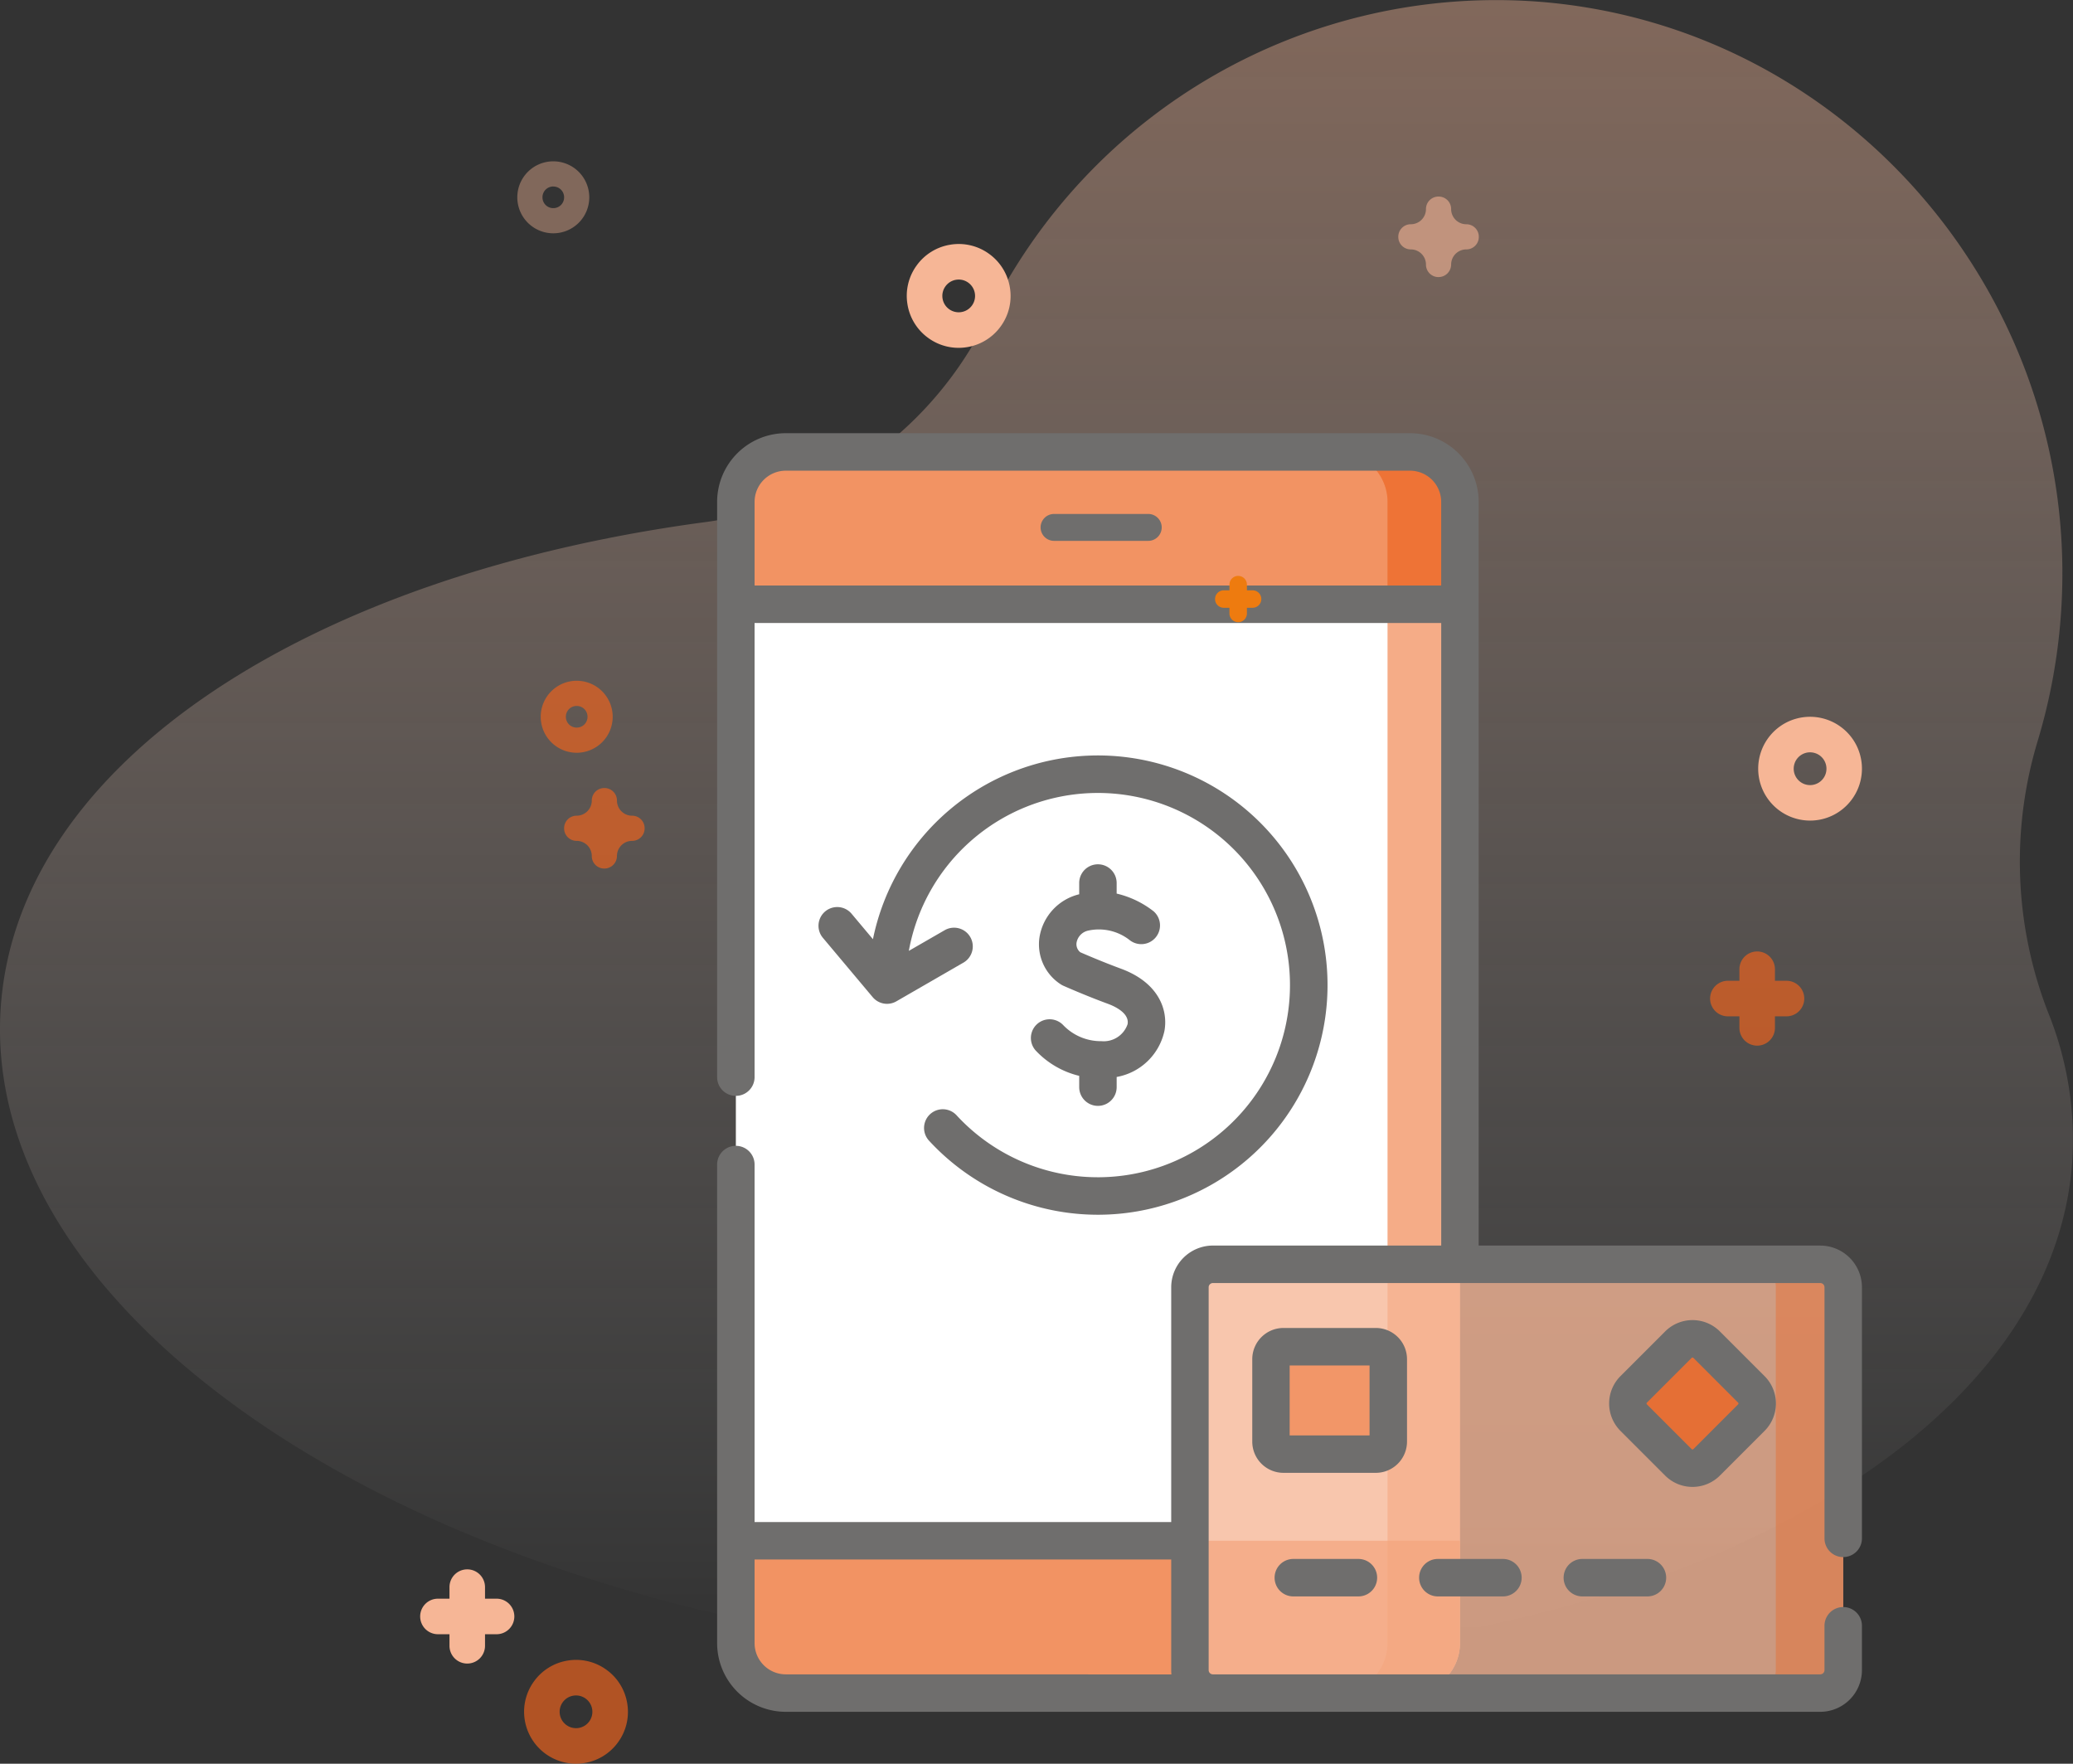 <svg xmlns="http://www.w3.org/2000/svg" xmlns:xlink="http://www.w3.org/1999/xlink" width="206.096" height="175.318" viewBox="0 0 206.096 175.318"><rect x="0" y="0" width="206.096" height="175.318" fill="#333333" stroke="none"/><defs><linearGradient id="a" x1="0.5" x2="0.5" y2="1" gradientUnits="objectBoundingBox"><stop offset="0" stop-color="#f6b696"/><stop offset="1" stop-color="#fff" stop-opacity="0"/></linearGradient></defs><path d="M1071.989,2758.084c-2.339,31.383,41.861,60.332,98.724,64.661s104.856-17.6,107.195-48.985a33.614,33.614,0,0,0-2.373-14.933,41.434,41.434,0,0,1-1.029-27.092,57.651,57.651,0,0,0,2.2-11.4c2.854-31.59-20.616-59.639-51.915-62.022a56.293,56.293,0,0,0-54.666,31.314,36.685,36.685,0,0,1-27.873,20.392C1102.879,2715.222,1073.8,2733.829,1071.989,2758.084Z" transform="translate(-1071.9 -2658.151)" opacity="0.4" fill="url(#a)" style="isolation:isolate"/><g transform="translate(41.772 16.036)"><g transform="translate(29.524 27.024)"><g transform="translate(1.862 1.862)"><path d="M34.25,12.465V125.909a4.965,4.965,0,0,0,4.965,4.965h62.059a4.965,4.965,0,0,0,4.965-4.965V12.465A4.965,4.965,0,0,0,101.274,7.5H39.215A4.965,4.965,0,0,0,34.25,12.465Z" transform="translate(-34.25 -7.5)" fill="#fff"/><path d="M282.449,7.5h-7.2a4.965,4.965,0,0,1,4.965,4.965V125.909a4.965,4.965,0,0,1-4.965,4.965h7.2a4.965,4.965,0,0,0,4.965-4.965V12.465A4.965,4.965,0,0,0,282.449,7.5Z" transform="translate(-215.425 -7.5)" fill="#ec631e" opacity="0.53"/><path d="M106.239,453.678V443.5H34.25v10.178a4.965,4.965,0,0,0,4.965,4.965h62.059A4.965,4.965,0,0,0,106.239,453.678Z" transform="translate(-34.25 -335.268)" fill="#ec631e" opacity="0.69"/><path d="M106.239,12.465V22.643H34.25V12.465A4.965,4.965,0,0,1,39.215,7.5h62.059A4.965,4.965,0,0,1,106.239,12.465Z" transform="translate(-34.25 -7.5)" fill="#ec631e" opacity="0.69"/><path d="M280.215,12.465V22.643h7.2V12.465A4.965,4.965,0,0,0,282.449,7.5h-7.2A4.965,4.965,0,0,1,280.215,12.465Z" transform="translate(-215.425 -7.5)" fill="#ec631e" opacity="0.24"/><path d="M278.775,375.422H218.4a2.284,2.284,0,0,1-2.284-2.284V335.084A2.284,2.284,0,0,1,218.4,332.8h60.38a2.284,2.284,0,0,1,2.284,2.284v38.054A2.284,2.284,0,0,1,278.775,375.422Z" transform="translate(-170.966 -252.048)" fill="#f6b696" opacity="0.78"/><path d="M285.693,332.8h-6.7a2.284,2.284,0,0,1,2.284,2.284v38.054a2.284,2.284,0,0,1-2.284,2.284h6.7a2.284,2.284,0,0,0,2.284-2.284V335.084A2.284,2.284,0,0,0,285.693,332.8Z" transform="translate(-177.884 -252.048)" fill="#ec631e" opacity="0.37"/><path d="M392.088,370.48l4.444,4.444a1.986,1.986,0,0,0,2.809,0l4.444-4.444a1.986,1.986,0,0,0,0-2.809l-4.444-4.444a1.986,1.986,0,0,0-2.809,0l-4.444,4.444A1.986,1.986,0,0,0,392.088,370.48Z" transform="translate(-302.822 -274.485)" fill="#ec631e" opacity="0.77"/><path d="M258.976,376.474h-9.185a1.241,1.241,0,0,1-1.241-1.241v-8.192a1.241,1.241,0,0,1,1.241-1.241h9.185a1.241,1.241,0,0,1,1.241,1.241v8.192A1.241,1.241,0,0,1,258.976,376.474Z" transform="translate(-195.353 -276.856)" fill="#ec631e" opacity="0.48"/></g><path d="M159.34,190.212a5.176,5.176,0,0,1-3.8-1.593,1.862,1.862,0,0,0-2.759,2.5,8.723,8.723,0,0,0,4.347,2.541v1.122a1.862,1.862,0,1,0,3.724,0v-1.011a5.922,5.922,0,0,0,4.753-4.594c.371-2.075-.571-4.785-4.326-6.17-1.827-.674-3.527-1.408-4.049-1.636a1.028,1.028,0,0,1-.363-.965,1.491,1.491,0,0,1,1.181-1.19,4.953,4.953,0,0,1,4.091.946,1.862,1.862,0,0,0,2.386-2.858,9.462,9.462,0,0,0-3.674-1.762v-1.05a1.862,1.862,0,1,0-3.724,0v1.118a5.243,5.243,0,0,0-3.947,4.268,4.73,4.73,0,0,0,2.11,4.682,1.851,1.851,0,0,0,.258.141c.086.038,2.135.95,4.441,1.8.652.24,2.146.918,1.949,2.022A2.506,2.506,0,0,1,159.34,190.212Z" transform="translate(-121.13 -129.777)" fill="#6f6e6d"/><path d="M81.005,164.791a1.862,1.862,0,0,0-2.742,2.519,22.828,22.828,0,1,0-5.551-20l-2.142-2.552a1.862,1.862,0,0,0-2.852,2.394l4.968,5.917a1.862,1.862,0,0,0,2.357.416l6.692-3.861a1.862,1.862,0,0,0-1.861-3.225L76.28,148.47a19.1,19.1,0,1,1,4.725,16.321Z" transform="translate(-57.221 -97.011)" fill="#6f6e6d"/><path d="M138.705,111.718a1.862,1.862,0,0,0,1.862-1.862V84.9a4.151,4.151,0,0,0-4.146-4.146H102.463V6.827A6.834,6.834,0,0,0,95.636,0H33.577A6.834,6.834,0,0,0,26.75,6.827V64.011a1.862,1.862,0,0,0,3.724,0V18.866H98.739V80.752h-22.7A4.151,4.151,0,0,0,71.895,84.9v23.334H30.474V72.7a1.862,1.862,0,1,0-3.724,0v47.572a6.834,6.834,0,0,0,6.827,6.827H136.421a4.151,4.151,0,0,0,4.146-4.146v-4.406a1.862,1.862,0,1,0-3.724,0v4.406a.423.423,0,0,1-.423.423H76.041a.423.423,0,0,1-.423-.423V84.9a.423.423,0,0,1,.423-.422h60.38a.423.423,0,0,1,.423.422v24.959a1.862,1.862,0,0,0,1.862,1.862ZM30.474,15.143V6.827a3.106,3.106,0,0,1,3.1-3.1H95.636a3.106,3.106,0,0,1,3.1,3.1v8.316Zm3.1,108.232a3.106,3.106,0,0,1-3.1-3.1v-8.316H71.895v11a4.175,4.175,0,0,0,.021.423Z" transform="translate(-26.75)" fill="#6f6e6d"/><path d="M258.354,450.792h-6.472a1.862,1.862,0,0,0,0,3.724h6.472a1.862,1.862,0,0,0,0-3.724Z" transform="translate(-194.597 -338.888)" fill="#6f6e6d"/><path d="M316.23,450.792h-6.472a1.862,1.862,0,1,0,0,3.724h6.472a1.862,1.862,0,1,0,0-3.724Z" transform="translate(-238.106 -338.888)" fill="#6f6e6d"/><path d="M374.106,450.792h-6.472a1.862,1.862,0,0,0,0,3.724h6.472a1.862,1.862,0,0,0,0-3.724Z" transform="translate(-281.615 -338.888)" fill="#6f6e6d"/><path d="M256.441,369.6V361.4a3.106,3.106,0,0,0-3.1-3.1h-9.185a3.106,3.106,0,0,0-3.1,3.1V369.6a3.106,3.106,0,0,0,3.1,3.1h9.185A3.107,3.107,0,0,0,256.441,369.6Zm-3.724-.621h-7.944v-6.951h7.944Z" transform="translate(-187.853 -269.356)" fill="#6f6e6d"/><path d="M392.3,371.727a3.835,3.835,0,0,1-2.721-1.125l-4.444-4.444a3.852,3.852,0,0,1,0-5.441l4.444-4.444a3.848,3.848,0,0,1,5.441,0l4.444,4.444a3.847,3.847,0,0,1,0,5.441l-4.444,4.444a3.835,3.835,0,0,1-2.721,1.125Zm0-12.859a.118.118,0,0,0-.088.036l-4.445,4.445a.124.124,0,0,0,0,.176l4.444,4.444a.125.125,0,0,0,.176,0l4.444-4.444a.124.124,0,0,0,0-.176l-4.444-4.445A.117.117,0,0,0,392.3,358.869Z" transform="translate(-295.327 -266.985)" fill="#6f6e6d"/><g transform="translate(32.16 8.028)"><path d="M2137.175,2660.158h-9.364a1.338,1.338,0,1,1,0-2.676h9.364a1.338,1.338,0,1,1,0,2.676Z" transform="translate(-2126.473 -2657.482)" fill="#6f6e6d"/></g></g><path d="M-892.519,1395.891a5.165,5.165,0,0,1-4.579-2.766,5.165,5.165,0,0,1,2.178-6.964,5.165,5.165,0,0,1,6.964,2.177,5.166,5.166,0,0,1-2.178,6.964A5.132,5.132,0,0,1-892.519,1395.891Zm1.565-2.153h0Zm-1.575-4.633a1.618,1.618,0,0,0-.752.186,1.628,1.628,0,0,0-.687,2.2,1.627,1.627,0,0,0,2.2.686,1.628,1.628,0,0,0,.686-2.195,1.615,1.615,0,0,0-.955-.8A1.638,1.638,0,0,0-892.53,1389.106Z" transform="translate(1030.711 -1330.359)" fill="#f6b696"/><path d="M-879.669,1611.135a5.167,5.167,0,0,1-5.088-4.322,5.125,5.125,0,0,1,.9-3.846,5.125,5.125,0,0,1,3.355-2.083,5.125,5.125,0,0,1,3.845.9,5.126,5.126,0,0,1,2.083,3.355,5.125,5.125,0,0,1-.9,3.845,5.126,5.126,0,0,1-3.355,2.083A5.194,5.194,0,0,1-879.669,1611.135Zm.006-6.786a1.662,1.662,0,0,0-.267.022,1.615,1.615,0,0,0-1.058.656,1.617,1.617,0,0,0-.284,1.212,1.63,1.63,0,0,0,1.869,1.341,1.615,1.615,0,0,0,1.058-.656,1.615,1.615,0,0,0,.283-1.212,1.615,1.615,0,0,0-.656-1.057,1.612,1.612,0,0,0-.945-.306Z" transform="translate(895.161 -1451.853)" fill="#ec631e" opacity="0.68"/><path d="M-771.988,1212.775a5.121,5.121,0,0,1-3-.969,5.126,5.126,0,0,1-2.083-3.355,5.125,5.125,0,0,1,.9-3.845,5.125,5.125,0,0,1,3.355-2.083,5.125,5.125,0,0,1,3.845.9,5.126,5.126,0,0,1,2.083,3.355,5.125,5.125,0,0,1-.9,3.845,5.126,5.126,0,0,1-3.355,2.083A5.22,5.22,0,0,1-771.988,1212.775Zm.561-1.813h0Zm-.547-4.974a1.653,1.653,0,0,0-.267.022,1.614,1.614,0,0,0-1.057.656,1.616,1.616,0,0,0-.284,1.212,1.615,1.615,0,0,0,.656,1.057,1.618,1.618,0,0,0,1.212.284,1.614,1.614,0,0,0,1.057-.656,1.616,1.616,0,0,0,.284-1.212,1.616,1.616,0,0,0-.656-1.057A1.612,1.612,0,0,0-771.974,1205.988Z" transform="translate(825.519 -1194.235)" fill="#f6b696"/><path d="M-621.418,1413.519h-1.148v-1.148a1.767,1.767,0,0,0-1.767-1.767,1.767,1.767,0,0,0-1.766,1.767v1.148h-1.148a1.767,1.767,0,0,0-1.766,1.767,1.767,1.767,0,0,0,1.766,1.767h1.148v1.148a1.767,1.767,0,0,0,1.766,1.766,1.767,1.767,0,0,0,1.767-1.766v-1.148h1.148a1.767,1.767,0,0,0,1.767-1.767,1.767,1.767,0,0,0-1.767-1.767Z" transform="translate(757.258 -1332.063)" fill="#ec631e" opacity="0.68"/><path d="M-906.479,1578.255h-1.148v-1.148a1.767,1.767,0,0,0-1.766-1.767,1.767,1.767,0,0,0-1.767,1.767v1.148h-1.148a1.767,1.767,0,0,0-1.766,1.767,1.767,1.767,0,0,0,1.766,1.767h1.148v1.148a1.766,1.766,0,0,0,1.767,1.767,1.766,1.766,0,0,0,1.766-1.767v-1.148h1.148a1.767,1.767,0,0,0,1.767-1.767A1.767,1.767,0,0,0-906.479,1578.255Z" transform="translate(914.075 -1435.378)" fill="#f6b696"/><path d="M-876.575,1332.5a3.577,3.577,0,0,1-3.578-3.578,3.577,3.577,0,0,1,3.578-3.578,3.577,3.577,0,0,1,3.578,3.578A3.577,3.577,0,0,1-876.575,1332.5Zm0-4.653a1.068,1.068,0,0,0-1.076,1.076,1.068,1.068,0,0,0,1.076,1.076,1.068,1.068,0,0,0,1.076-1.076A1.068,1.068,0,0,0-876.575,1327.849Z" transform="translate(892.138 -1273.71)" fill="#ec631e" opacity="0.68" style="isolation:isolate"/><path d="M-883.161,1186.349a3.576,3.576,0,0,1-3.578-3.577,3.577,3.577,0,0,1,3.578-3.578,3.577,3.577,0,0,1,3.578,3.578A3.576,3.576,0,0,1-883.161,1186.349Zm0-4.653a1.068,1.068,0,0,0-1.075,1.076,1.067,1.067,0,0,0,1.075,1.075,1.068,1.068,0,0,0,1.076-1.075A1.068,1.068,0,0,0-883.161,1181.7Z" transform="translate(896.397 -1179.194)" fill="#f6b696" opacity="0.4" style="isolation:isolate"/><path d="M-634.828,1197.113a1.239,1.239,0,0,1-1.251-1.251,1.506,1.506,0,0,0-1.5-1.5,1.239,1.239,0,0,1-1.251-1.251,1.239,1.239,0,0,1,1.251-1.251,1.506,1.506,0,0,0,1.5-1.5,1.239,1.239,0,0,1,1.251-1.251,1.239,1.239,0,0,1,1.251,1.251,1.505,1.505,0,0,0,1.5,1.5,1.239,1.239,0,0,1,1.251,1.251,1.239,1.239,0,0,1-1.251,1.251,1.506,1.506,0,0,0-1.5,1.5A1.255,1.255,0,0,1-634.828,1197.113Z" transform="translate(736.076 -1185.606)" fill="#f6b696" opacity="0.58" style="isolation:isolate"/><path d="M-869.565,1363.518a1.239,1.239,0,0,1-1.251-1.251,1.505,1.505,0,0,0-1.5-1.5,1.239,1.239,0,0,1-1.251-1.251,1.239,1.239,0,0,1,1.251-1.251,1.505,1.505,0,0,0,1.5-1.5,1.239,1.239,0,0,1,1.251-1.251,1.239,1.239,0,0,1,1.251,1.251,1.505,1.505,0,0,0,1.5,1.5,1.239,1.239,0,0,1,1.251,1.251,1.239,1.239,0,0,1-1.251,1.251,1.506,1.506,0,0,0-1.5,1.5A1.254,1.254,0,0,1-869.565,1363.518Z" transform="translate(887.879 -1293.218)" fill="#ec631e" opacity="0.68" style="isolation:isolate"/><path d="M-686.662,1297.269h-.564v-.565a.869.869,0,0,0-.868-.868.869.869,0,0,0-.869.868v.565h-.564a.869.869,0,0,0-.868.868.868.868,0,0,0,.868.868h.564v.565a.869.869,0,0,0,.869.868.869.869,0,0,0,.868-.868v-.565h.564a.868.868,0,0,0,.868-.868A.869.869,0,0,0-686.662,1297.269Z" transform="translate(769.422 -1254.626)" fill="#ee7b0f"/></g></svg>